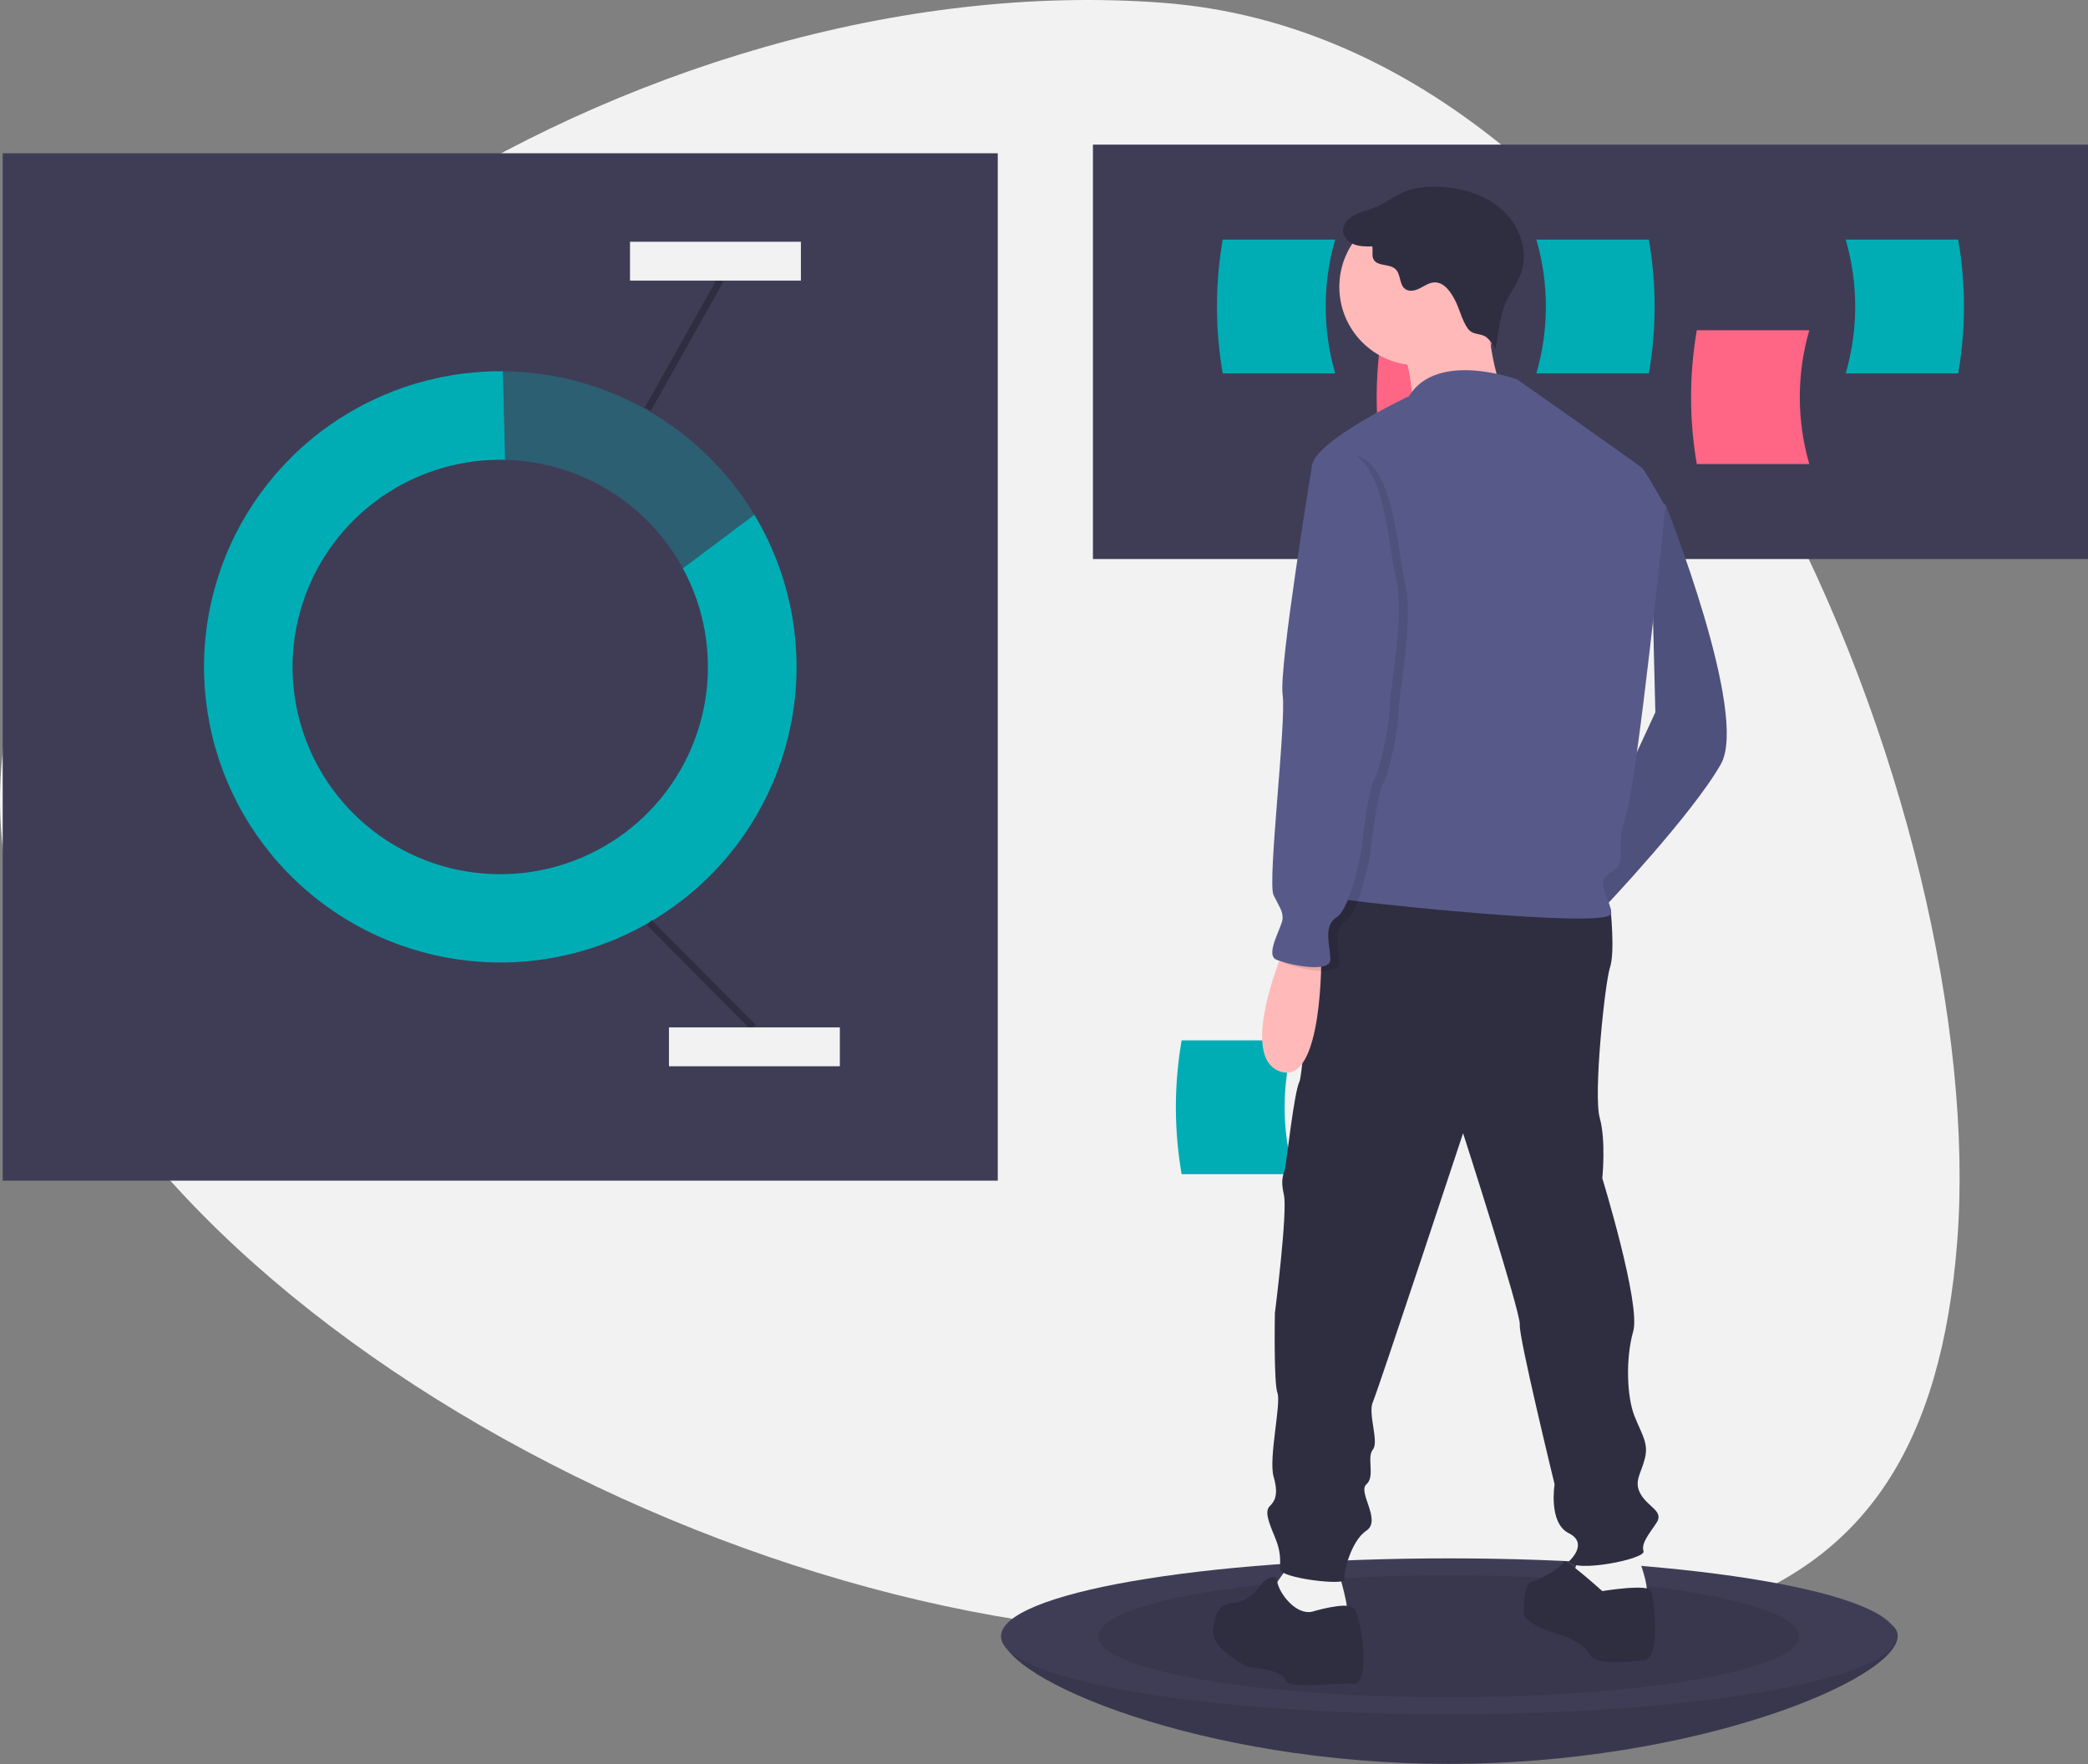 <svg width="600" height="507" viewBox="0 0 600 507" fill="none" xmlns="http://www.w3.org/2000/svg">
<rect x="0" y="0" width="600" height="507" fill="#808080" stroke="none"/>
<g clip-path="url(#clip0)">
<path d="M321.551 468.836C170.875 457.395 -8.813 340.908 0.336 220.967C9.484 101.025 183.514 -10.631 334.19 0.809C484.865 12.25 571.6 236.401 562.451 356.343C553.303 476.285 472.227 480.276 321.551 468.836Z" fill="#F2F2F2"/>
<path d="M286.712 44.039H0.774V339.256H286.712V44.039Z" fill="#3F3D56"/>
<path d="M196.233 163.303C202.455 174.768 204.734 187.955 202.719 200.837C200.704 213.72 194.507 225.586 185.079 234.615C175.652 243.644 163.515 249.336 150.532 250.817C137.548 252.299 124.437 249.487 113.21 242.815C101.982 236.143 93.26 225.979 88.383 213.883C83.505 201.787 82.741 188.428 86.208 175.856C89.675 163.285 97.182 152.197 107.575 144.294C117.969 136.391 130.675 132.11 143.743 132.108C144.216 132.108 144.688 132.115 145.159 132.126L144.528 106.69C144.266 106.687 144.005 106.68 143.743 106.68C124.941 106.685 106.67 112.901 91.78 124.356C76.891 135.812 66.221 151.863 61.436 170.004C56.651 188.146 58.019 207.358 65.328 224.643C72.637 241.927 85.475 256.311 101.838 265.55C118.202 274.79 137.17 278.364 155.784 275.716C174.398 273.068 191.609 264.347 204.733 250.913C217.857 237.479 226.154 220.089 228.33 201.455C230.507 182.822 226.439 163.993 216.763 147.909L196.233 163.303Z" fill="#00ADB5"/>
<path opacity="0.3" d="M196.233 163.303L216.763 147.909C209.266 135.443 198.687 125.107 186.039 117.89C173.391 110.673 159.098 106.816 144.528 106.69L145.159 132.126C155.67 132.372 165.93 135.385 174.899 140.859C183.868 146.334 191.228 154.077 196.233 163.303Z" fill="#00ADB5"/>
<path d="M186.565 265.103L216.471 295.222" stroke="#2F2E41" stroke-width="2" stroke-miterlimit="10"/>
<path d="M206.938 80.573L186.153 117.552" stroke="#2F2E41" stroke-width="2" stroke-miterlimit="10"/>
<path d="M241.335 295.222H192.228V306.385H241.335V295.222Z" fill="#F2F2F2"/>
<path d="M230.146 69.468H181.039V80.631H230.146V69.468Z" fill="#F2F2F2"/>
<path d="M600 41.558H314.062V160.638H600V41.558Z" fill="#3F3D56"/>
<path d="M429.576 133.349H397.252C395.046 120.626 395.046 107.619 397.252 94.896H429.576C425.934 107.456 425.934 120.789 429.576 133.349Z" fill="#FF6584"/>
<path d="M519.914 133.349H487.59C485.384 120.626 485.384 107.619 487.59 94.896H519.914C516.272 107.456 516.272 120.789 519.914 133.349Z" fill="#FF6584"/>
<path d="M383.682 107.3H351.358C349.153 94.577 349.153 81.57 351.358 68.847H383.682C380.04 81.407 380.04 94.74 383.682 107.3Z" fill="#00ADB5"/>
<path d="M441.491 107.3H473.815C476.02 94.577 476.02 81.57 473.815 68.847H441.491C445.133 81.407 445.133 94.74 441.491 107.3Z" fill="#00ADB5"/>
<path d="M530.38 107.3H562.704C564.91 94.577 564.91 81.57 562.704 68.847H530.38C534.022 81.407 534.022 94.74 530.38 107.3Z" fill="#00ADB5"/>
<path d="M545.299 470.119C545.299 482.487 487.38 506.845 416.316 506.845C345.253 506.845 287.955 482.487 287.955 470.119C287.955 457.751 345.253 462.056 416.316 462.056C487.38 462.056 545.299 457.751 545.299 470.119Z" fill="#3F3D56"/>
<path opacity="0.1" d="M545.299 470.119C545.299 482.487 487.38 506.845 416.316 506.845C345.253 506.845 287.955 482.487 287.955 470.119C287.955 457.751 345.253 462.056 416.316 462.056C487.38 462.056 545.299 457.751 545.299 470.119Z" fill="black"/>
<path d="M416.316 492.58C487.38 492.58 544.988 482.554 544.988 470.186C544.988 457.818 487.38 447.792 416.316 447.792C345.253 447.792 287.644 457.818 287.644 470.186C287.644 482.554 345.253 492.58 416.316 492.58Z" fill="#3F3D56"/>
<path opacity="0.1" d="M416.316 487.712C471.931 487.712 517.016 479.865 517.016 470.186C517.016 460.507 471.931 452.66 416.316 452.66C360.701 452.66 315.616 460.507 315.616 470.186C315.616 479.865 360.701 487.712 416.316 487.712Z" fill="black"/>
<path d="M371.872 337.396H339.548C337.342 324.673 337.342 311.666 339.548 298.943H371.872C368.23 311.503 368.23 324.836 371.872 337.396Z" fill="#00ADB5"/>
<path d="M474.136 142.681L478.581 144.899C478.581 144.899 502.658 205.14 494.508 219.554C486.359 233.968 460.801 260.947 460.801 260.947L455.985 247.272L475.679 204.672L474.136 142.681Z" fill="#575A89"/>
<path opacity="0.1" d="M474.136 142.681L478.581 144.899C478.581 144.899 502.658 205.14 494.508 219.554C486.359 233.968 460.801 260.947 460.801 260.947L455.985 247.272L475.679 204.672L474.136 142.681Z" fill="black"/>
<path d="M469.32 443.889C469.32 443.889 475.617 458.303 472.283 459.412C468.95 460.52 464.875 460.52 460.801 460.52C456.726 460.52 451.911 459.042 451.17 457.564C450.429 456.085 454.133 446.476 454.133 446.476L469.32 443.889Z" fill="#F2F2F2"/>
<path d="M384.495 451.281C384.495 451.281 388.57 464.216 386.718 464.955C384.865 465.695 378.939 469.021 375.605 467.912C372.271 466.803 367.086 464.216 365.974 463.107C364.863 461.999 365.974 456.085 365.974 456.085L371.16 448.694L384.495 451.281Z" fill="#F2F2F2"/>
<path d="M457.467 259.099L462.777 260.947C462.777 260.947 464.134 273.513 462.653 277.948C461.171 282.383 457.837 314.536 459.689 321.189C461.542 327.841 460.43 338.559 460.43 338.559C460.43 338.559 471.543 374.778 469.32 382.539C467.098 390.3 467.468 401.387 469.691 406.931C471.913 412.475 473.765 414.692 472.654 419.127C471.543 423.562 469.32 425.78 471.543 429.476C473.765 433.171 478.21 434.28 475.988 437.606C473.765 440.933 471.543 443.52 472.284 445.737C473.024 447.955 452.652 452.02 450.799 448.694C450.799 448.694 456.726 443.52 450.799 440.563C444.873 437.606 446.725 426.519 446.725 426.519C446.725 426.519 436.353 384.017 436.724 380.691C437.094 377.365 420.425 325.623 420.425 325.623C420.425 325.623 395.978 399.54 394.496 402.866C393.015 406.192 396.348 414.323 394.496 416.54C392.644 418.758 395.237 424.302 392.644 426.519C390.051 428.736 397.089 436.867 392.644 439.824C388.199 442.781 385.977 452.02 386.347 453.868C386.718 455.716 367.826 453.498 367.826 450.911C367.826 448.324 368.197 446.107 366.345 441.672C364.493 437.237 363.381 434.28 364.863 432.802C366.345 431.324 367.456 429.476 365.974 424.301C364.493 419.127 368.197 403.235 367.086 400.279C365.974 397.322 366.345 377.365 366.345 377.365C366.345 377.365 370.049 348.168 368.938 343.363C367.826 338.559 368.938 337.45 369.308 335.602C369.679 333.754 371.901 313.797 373.383 310.84C374.864 307.884 376.716 257.251 385.236 254.664C393.756 252.077 457.467 259.099 457.467 259.099Z" fill="#2F2E41"/>
<path d="M460.43 457.194C460.43 457.194 473.765 454.977 474.506 457.194C475.247 459.412 477.469 476.782 472.284 477.151C467.098 477.521 458.208 478.63 456.726 475.304C455.244 471.977 448.207 469.76 448.207 469.76C448.207 469.76 437.835 466.803 437.835 463.477C437.835 460.151 438.205 454.977 440.057 454.607C441.91 454.237 449.318 450.172 449.318 448.694C449.318 447.215 460.43 457.194 460.43 457.194Z" fill="#2F2E41"/>
<path d="M377.087 463.107C377.087 463.107 386.718 460.151 388.94 461.999C391.163 463.847 394.126 484.173 388.94 483.804C383.754 483.434 370.049 485.652 369.308 482.695C368.567 479.739 358.566 478.999 358.566 478.999C358.566 478.999 347.824 473.825 348.565 468.282C349.306 462.738 350.417 460.89 354.862 460.52C359.307 460.151 362.641 454.977 363.011 454.607C363.382 454.238 366.647 451.536 367.052 454.55C367.456 457.564 372.272 464.216 377.087 463.107Z" fill="#2F2E41"/>
<path d="M407.461 104.984C419.94 104.984 430.056 94.89 430.056 82.439C430.056 69.989 419.94 59.895 407.461 59.895C394.982 59.895 384.866 69.989 384.866 82.439C384.866 94.89 394.982 104.984 407.461 104.984Z" fill="#FFB9B9"/>
<path d="M427.093 87.614C427.093 87.614 428.575 112.375 434.131 114.593C439.687 116.81 405.979 116.81 405.979 116.81C405.979 116.81 405.609 101.288 400.793 97.592C395.978 93.897 427.093 87.614 427.093 87.614Z" fill="#FFB9B9"/>
<path d="M435.983 109.049C435.983 109.049 413.017 100.549 404.868 113.854C404.868 113.854 378.939 126.05 377.087 133.442C375.235 140.833 392.644 196.27 392.644 196.27C392.644 196.27 392.644 242.098 388.94 246.903C385.236 251.707 378.198 256.882 383.014 257.99C387.829 259.099 463.394 267.23 463.023 262.425C462.653 257.621 457.837 253.555 463.023 250.599C468.209 247.642 463.764 244.316 467.098 234.707C470.432 225.098 478.581 145.638 478.581 145.638C478.581 145.638 473.024 135.659 471.913 134.55C470.802 133.442 435.983 109.049 435.983 109.049Z" fill="#575A89"/>
<path d="M369.678 270.926C369.678 270.926 355.232 303.449 367.826 307.884C380.42 312.319 379.68 273.513 379.68 273.513L369.678 270.926Z" fill="#FFB9B9"/>
<path d="M418.299 86.632C416.989 84.014 415.029 80.993 412.1 81.153C410.619 81.233 409.342 82.153 408.022 82.827C406.703 83.502 405.011 83.921 403.805 83.061C402.039 81.802 402.587 78.819 401.008 77.334C399.284 75.714 395.817 76.619 394.705 74.533C394.111 73.419 394.591 72.037 394.332 70.802C392.528 70.836 390.666 70.859 388.993 70.183C387.321 69.507 385.873 67.94 385.92 66.14C385.97 65.527 386.142 64.93 386.426 64.384C386.71 63.838 387.101 63.354 387.575 62.96C389.852 60.894 393.146 60.498 395.956 59.245C398.192 58.248 400.136 56.694 402.334 55.616C406.116 53.76 410.48 53.4 414.683 53.72C421.056 54.206 427.5 56.316 432.122 60.722C436.743 65.127 439.189 72.077 437.196 78.136C436.066 81.569 433.673 84.455 432.337 87.814C431.519 90.112 430.951 92.492 430.645 94.912L429.707 100.653C429.853 99.759 427.887 97.519 427.242 96.986C425.836 95.823 423.79 96.217 422.484 95.14C420.553 93.546 419.436 88.904 418.299 86.632Z" fill="#2F2E41"/>
<path opacity="0.1" d="M385.606 130.855L379.68 134.55C379.68 134.55 370.049 192.574 371.16 200.705C372.271 208.836 366.715 254.664 368.567 258.36C370.419 262.056 371.16 262.795 371.16 265.012C371.16 267.23 365.974 275.36 369.308 276.839C372.642 278.317 384.866 280.904 384.866 276.839C384.866 272.773 382.643 267.23 386.718 264.643C390.792 262.056 393.756 245.424 393.756 245.424C393.756 245.424 395.608 228.424 397.46 225.098C399.312 221.771 401.905 209.575 401.905 204.401C401.905 199.227 406.35 178.161 403.757 167.443C401.164 156.725 400.423 127.898 385.606 130.855Z" fill="black"/>
<path d="M383.014 129.746L377.087 133.442C377.087 133.442 367.456 191.466 368.567 199.596C369.679 207.727 364.122 253.555 365.975 257.251C367.827 260.947 368.567 261.686 368.567 263.904C368.567 266.121 363.382 274.252 366.715 275.73C370.049 277.208 382.273 279.795 382.273 275.73C382.273 271.665 380.05 266.121 384.125 263.534C388.199 260.947 391.163 244.316 391.163 244.316C391.163 244.316 393.015 227.315 394.867 223.989C396.719 220.663 399.312 208.466 399.312 203.292C399.312 198.118 403.757 177.052 401.164 166.334C398.571 155.616 397.83 126.789 383.014 129.746Z" fill="#575A89"/>
</g>
<defs>
<clipPath id="clip0">
<rect width="600" height="506.845" fill="white"/>
</clipPath>
</defs>
</svg>
